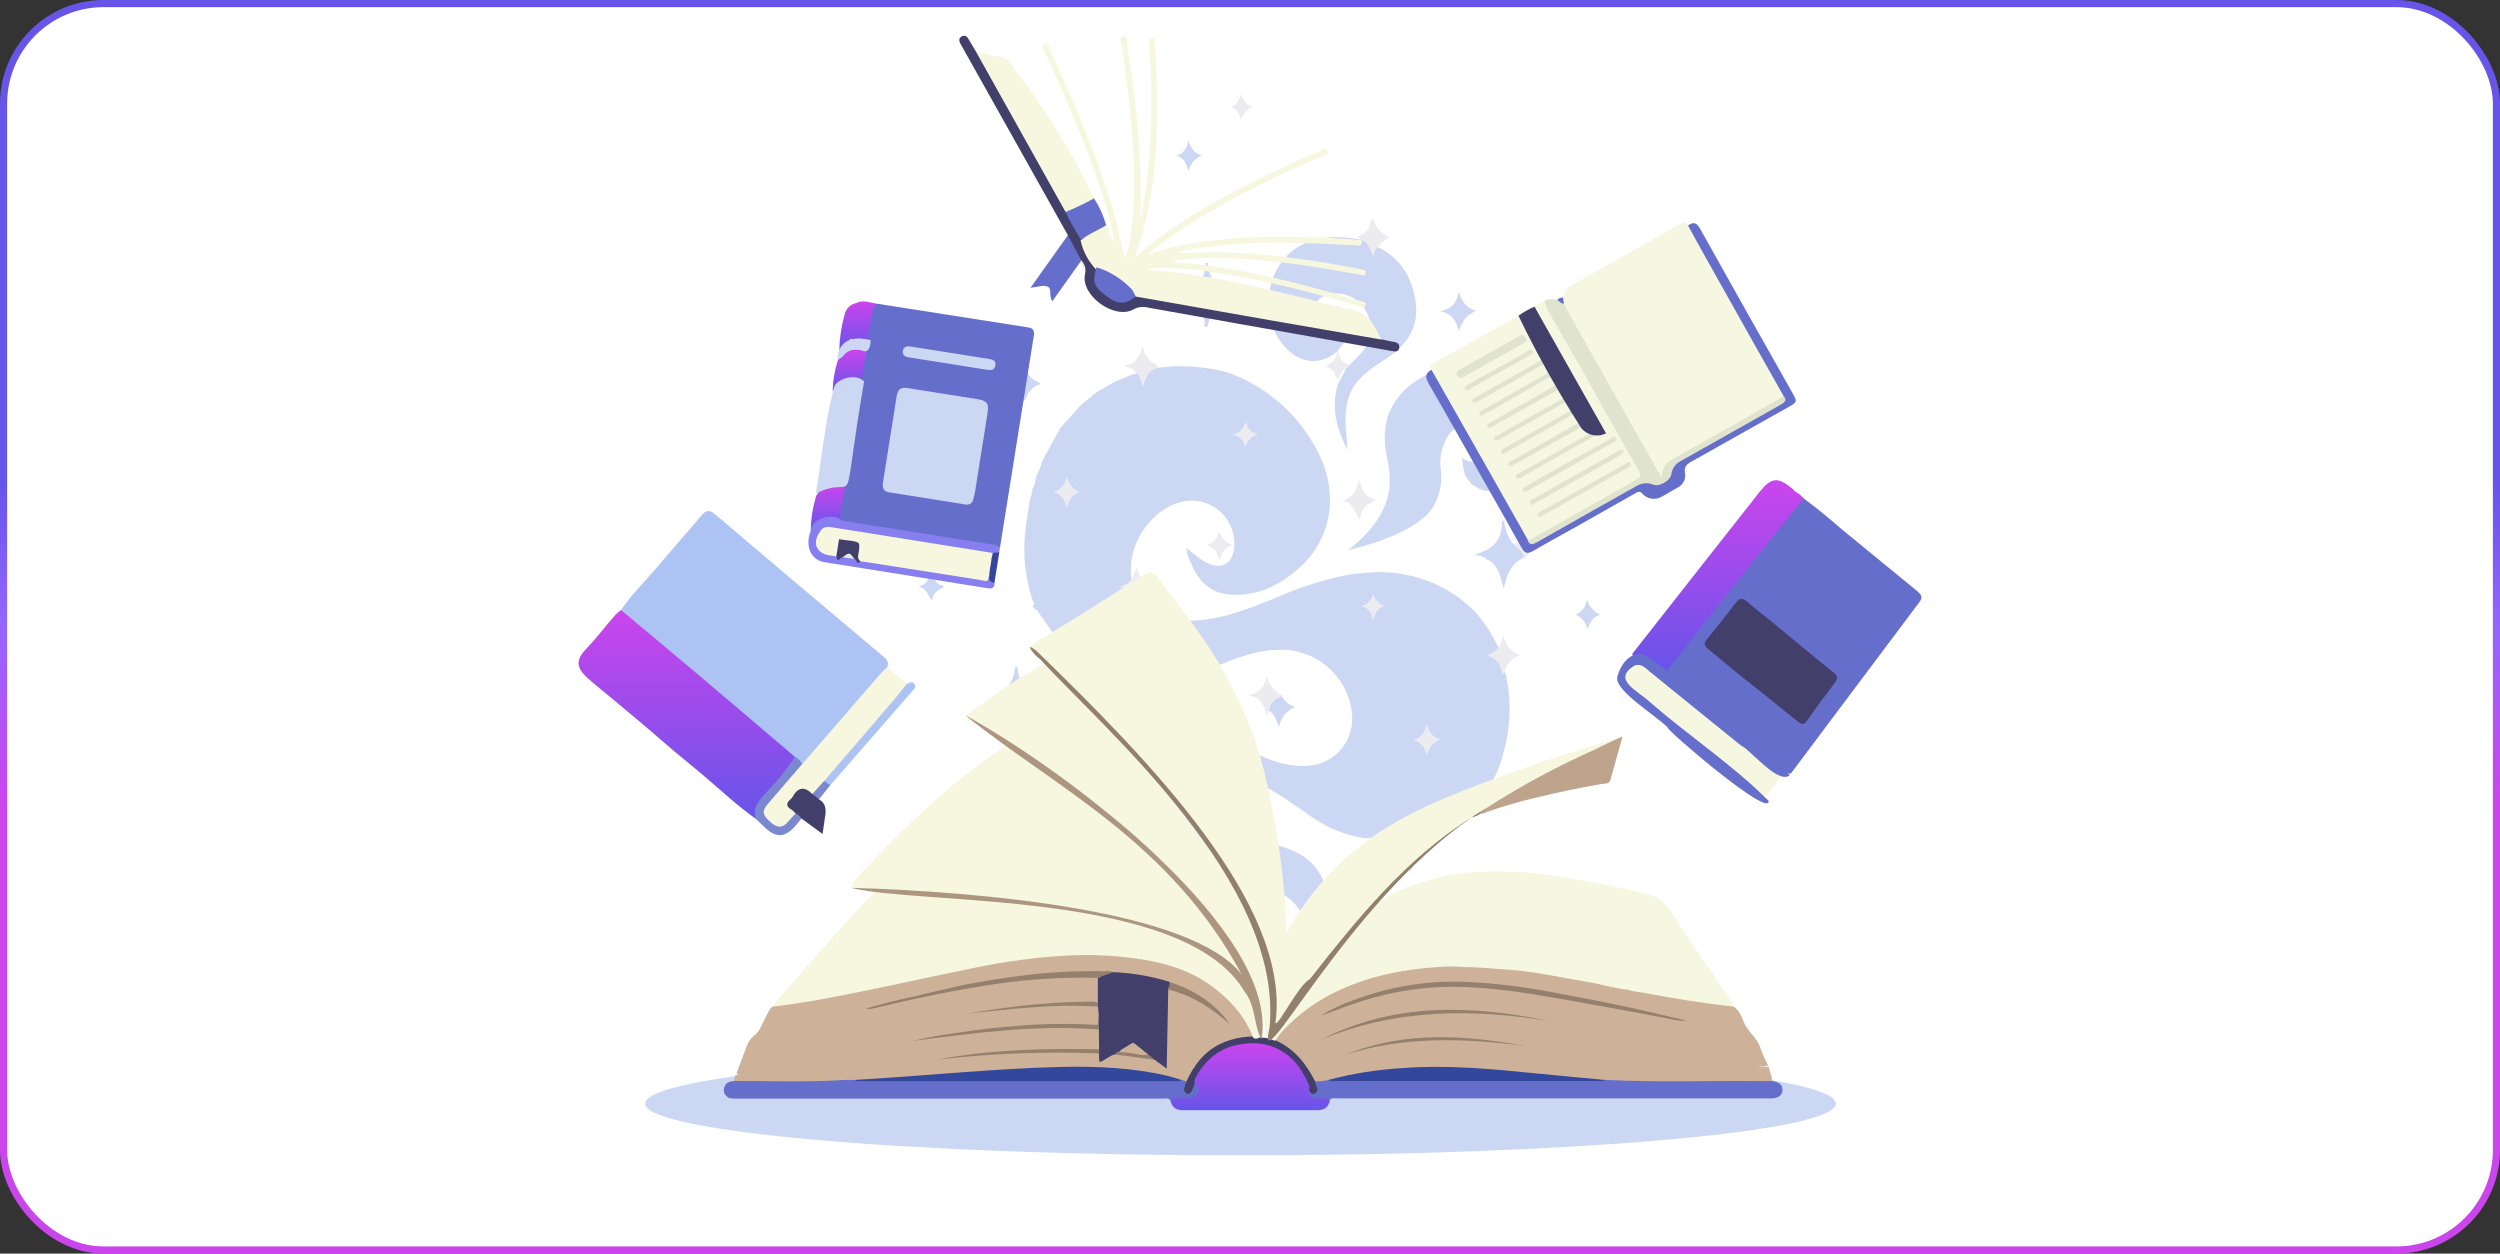 <svg width="700" height="351" viewBox="0 0 700 351" fill="none" xmlns="http://www.w3.org/2000/svg">
<rect x="0" y="0" width="700" height="351" fill="#333333" stroke="none"/>
<rect x="1" y="1" width="698" height="349" rx="28" fill="white" stroke="url(#paint0_linear_45_132)" stroke-width="2"/>
<path d="M514.047 309.001C514.047 317.013 439.408 323.5 347.338 323.5C255.269 323.5 180.663 317.005 180.663 309.001C180.663 300.998 255.302 294.503 347.372 294.503C439.442 294.503 514.047 300.99 514.047 309.001Z" fill="#CCD7F3"/>
<path d="M271.838 123.42C273.213 124.389 273.495 126.444 276.055 126.974C273.487 127.595 273.13 129.584 271.863 130.735C271.813 130.487 271.772 130.247 271.722 130.006L271.44 129.451H271.49C271.365 128.906 271.075 128.413 270.66 128.038C270.245 127.663 269.725 127.424 269.17 127.355L269.021 126.709C269.818 126.605 270.548 126.207 271.068 125.595C271.589 124.983 271.863 124.198 271.838 123.395V123.42Z" fill="#ECECF0"/>
<path d="M350.636 29.983C348.713 30.613 348.1 32.054 347.404 33.603C347.328 32.812 347.032 32.059 346.55 31.426C346.069 30.794 345.421 30.309 344.679 30.024C345.439 29.68 346.093 29.138 346.573 28.454C347.052 27.771 347.339 26.971 347.404 26.139C348.018 28.053 348.863 29.304 350.636 29.983Z" fill="#ECECF0"/>
<path d="M301.49 71.938C301.655 71.581 302.078 71.217 301.448 70.894C302.376 70.214 302.848 69.237 303.18 67.629C303.785 69.494 304.53 70.753 306.427 71.374C304.621 72.12 303.768 73.247 303.296 75.426C302.848 73.711 302.384 72.675 301.49 71.938Z" fill="#ECECF0"/>
<path d="M299.277 217.197C299.75 219.351 301.249 220.511 303.619 221.389C300.611 222.283 299.476 224.462 298.648 227.23C298.549 226.175 298.236 225.152 297.728 224.222C297.198 223.021 296.071 222.648 294.978 222.217C294.768 222.139 294.588 221.999 294.46 221.815C294.333 221.632 294.265 221.413 294.265 221.19C294.265 220.361 294.887 220.991 295.201 220.883C297.513 220.105 298.192 218.133 298.656 215.755L299.286 217.197" fill="#ECECF0"/>
<path d="M324.149 102.948C321.423 103.578 320.611 105.781 319.932 108.159C319.385 106.9 319.41 105.458 318.275 104.555L317.595 103.81C317.432 103.569 317.216 103.369 316.963 103.225C316.71 103.082 316.428 102.998 316.137 102.981L314.911 102.583L314.986 102.467L314.87 102.393L316.129 102.02C316.493 101.978 316.845 101.86 317.16 101.673C317.476 101.486 317.748 101.234 317.96 100.935L318.432 100.297V100.347L318.954 99.435L318.913 99.477C319.113 99.283 319.268 99.048 319.365 98.787C319.463 98.526 319.501 98.246 319.476 97.969L319.899 97.082C320.536 98.217 320.47 99.725 321.779 100.396C321.879 101.879 324.074 101.366 324.14 102.882" fill="#ECECF0"/>
<path d="M385.73 69.179C385.485 69.529 385.258 69.891 385.051 70.264C384.877 70.653 384.794 71.093 384.562 71.822C383.733 70.065 383.526 68.218 381.803 67.414C381.705 67.27 381.568 67.158 381.408 67.09C381.248 67.023 381.071 67.003 380.9 67.033C381.331 66.602 379.102 66.735 380.71 65.989C382.317 65.243 383.51 64.108 383.601 62.178C383.683 62.159 383.76 62.123 383.828 62.073C383.896 62.023 383.952 61.959 383.994 61.886C384.036 61.813 384.063 61.732 384.072 61.648C384.081 61.565 384.073 61.48 384.048 61.399C384.338 61.399 384.695 61.333 384.769 61.706C385.25 64.191 387.089 65.475 389.152 66.536C387.685 66.983 386.666 68.085 385.697 69.162" fill="#ECECF0"/>
<path d="M286.685 192.185C286.508 192.155 286.347 192.062 286.233 191.923C286.119 191.785 286.059 191.61 286.063 191.431C288.814 191.107 289.659 189.011 290.454 186.294C291.283 189.061 292.484 191.049 295.566 191.679C292.741 192.632 291.233 194.165 290.852 196.65C290.305 197.064 290.305 197.064 289.932 196.02C289.833 195.134 289.471 194.299 288.892 193.621C288.313 192.943 287.544 192.454 286.685 192.218" fill="#ECECF0"/>
<path d="M384.024 140.719C381.803 141.415 381.323 143.395 380.577 145.466C379.268 143.378 379.061 140.404 375.656 140.296C378.63 139.41 379.989 137.463 380.461 134.182C381.339 137.173 382.35 139.385 385.233 139.849L384.024 140.677" fill="#ECECF0"/>
<path d="M318.971 167.877L318.142 169.865C317.596 167.23 316.552 165.159 313.461 164.339C314.936 163.718 316.146 163.312 316.775 162.152C317.662 161.323 317.745 160.089 318.225 158.796C318.913 161.381 320.114 163.337 322.89 164.273C321.001 165.101 319.576 166.071 319.004 167.877" fill="#ECECF0"/>
<path d="M345.035 152.558C342.989 153.436 342.052 154.687 341.431 156.924C340.843 154.753 340.114 153.337 337.811 152.641C338.721 152.394 339.542 151.894 340.178 151.199C340.815 150.504 341.241 149.642 341.406 148.714C341.627 149.613 342.078 150.44 342.714 151.114C343.35 151.788 344.149 152.285 345.035 152.558Z" fill="#ECECF0"/>
<path d="M377.876 102.235C377.806 102.425 377.696 102.597 377.553 102.74C377.41 102.884 377.238 102.994 377.048 103.064C375.623 103.636 375.283 105.069 374.562 106.245L373.933 105.334C373.842 103.743 372.582 103.221 371.149 102.476C373.17 101.738 374.272 100.446 374.372 98.441C374.444 98.37 374.506 98.289 374.554 98.201C375.018 100.081 375.747 101.738 377.868 102.211" fill="#ECECF0"/>
<path d="M419.524 181.265C420.527 180.478 420.253 179.086 421.049 178.017C421.596 180.685 422.871 182.599 425.755 183.419C423.451 184.347 421.836 185.656 421.397 188.001C421.057 188.937 420.717 188.929 420.568 187.951C420.121 185.631 418.671 184.264 416.426 183.518C417.635 182.872 418.978 182.557 419.591 181.265" fill="#ECECF0"/>
<path d="M403.344 207.097C401.066 207.926 400.221 209.243 399.517 211.331C398.912 209.318 398.174 207.859 395.913 207.188C398.075 206.434 399.077 205.142 399.45 202.632C400.13 204.96 400.925 206.401 403.344 207.089" fill="#ECECF0"/>
<path d="M302.293 137.803C300.205 138.548 299.327 140.031 298.664 142.169C298.225 139.915 297.33 138.449 295.002 137.803C297.33 137.156 298.275 135.773 298.64 133.552C299.335 135.566 300.205 137.065 302.293 137.803Z" fill="#ECECF0"/>
<path d="M381.306 169.815C382.963 169.028 384.115 168.158 384.405 166.385C384.644 167.135 385.054 167.818 385.601 168.383C386.149 168.948 386.82 169.379 387.561 169.641C386.755 170 386.051 170.555 385.514 171.255C384.977 171.956 384.624 172.779 384.488 173.651C383.916 171.563 383.286 170.213 381.306 169.815Z" fill="#ECECF0"/>
<path d="M332.806 221.596C331.149 221.994 330.437 223.211 329.832 225.44C329.385 223.319 328.755 222.06 326.816 221.496C327.538 221.208 328.184 220.76 328.708 220.186C329.232 219.612 329.619 218.927 329.84 218.182C330.354 219.839 331.655 220.668 332.806 221.579" fill="#ECECF0"/>
<path d="M348.714 118.118C349.393 119.849 350.064 121.05 352.243 121.581C351.396 121.786 350.623 122.223 350.011 122.844C349.399 123.464 348.973 124.244 348.78 125.093C348.084 123.561 347.603 122.136 345.259 121.721C346.119 121.514 346.901 121.064 347.513 120.425C348.126 119.786 348.542 118.986 348.714 118.118Z" fill="#ECECF0"/>
<path d="M351.414 261.247C351.017 259.847 349.277 259.723 348.747 258.439C350.826 258.041 351.563 256.541 351.878 254.479C352.707 256.243 353.32 257.983 355.78 258.621C353.568 259.4 352.707 260.792 352.077 262.672L351.414 261.231" fill="#ECECF0"/>
<path d="M355.225 198.995L354.679 200.453C354.032 197.487 353.022 195.291 349.542 194.653C352.856 193.966 354.082 192.052 354.703 189.409C355.416 191.895 356.766 193.742 359.186 194.637C359.155 194.702 359.116 194.764 359.07 194.819C359.02 194.877 358.954 194.91 358.904 194.96C357.98 195.231 357.148 195.75 356.499 196.462C355.851 197.173 355.41 198.05 355.225 198.995Z" fill="#ECECF0"/>
<path d="M426.566 156.162C426.566 154.149 424.702 153.552 423.708 152.301C425.754 152.028 426.293 150.42 426.856 148.565C427.544 150.304 428.248 151.879 430.477 152.516C428.19 153.229 428.24 155.416 426.84 156.452C426.84 156.452 426.732 156.394 426.691 156.344C426.644 156.287 426.603 156.226 426.566 156.162Z" fill="#ECECF0"/>
<path d="M394.91 244.719C394.512 242.234 393.584 240.858 391.372 240.146C393.584 239.5 394.537 238.124 394.901 235.813C395.548 237.967 396.451 239.425 398.596 240.137C396.442 240.966 395.548 242.408 394.91 244.719Z" fill="#ECECF0"/>
<path d="M286.419 112.302C287.786 111.829 287.389 110.065 288.524 109.427C288.825 108.97 289.216 108.579 289.673 108.279C290.131 107.978 290.644 107.774 291.183 107.679C291.125 106.9 290.305 106.974 289.932 106.544C287.853 105.715 287.447 103.669 286.668 101.407C286.196 104.613 284.92 106.676 281.523 107.414C284.655 108.126 286.022 109.758 286.386 112.293" fill="#CCD7F3"/>
<path d="M260.62 160.503L260.123 161.646C259.717 163.071 258.565 163.734 257.223 164.339C259.609 164.654 259.8 166.874 260.968 168.183C261.2 166.957 261.573 165.822 262.815 165.225L263.238 164.877L264.182 164.488C264.124 164.289 264.058 164.09 263.992 163.883C261.912 163.825 261.68 161.771 260.62 160.503Z" fill="#CCD7F3"/>
<path d="M332.748 47.729C333.527 45.832 334.405 44.332 336.626 43.529C334.248 42.907 333.419 41.408 332.782 39.386C332.26 41.482 331.53 43.032 329.352 43.612C331.514 44.125 332.127 45.782 332.748 47.754" fill="#CCD7F3"/>
<path d="M298.872 75.517C299.369 73.661 300.04 72.468 301.49 71.938C301.656 71.581 302.078 71.217 301.44 70.894C299.725 70.363 299.402 68.731 298.64 67.199C298.234 69.187 297.463 70.728 295.442 71.449C297.447 72.062 297.977 73.727 298.872 75.517Z" fill="#CCD7F3"/>
<path d="M420.535 187.951C420.088 185.631 418.638 184.264 416.393 183.519C417.602 182.872 418.944 182.557 419.557 181.265C417.188 176.576 414.429 172.152 410.303 168.78C403.952 163.534 396.043 160.539 387.81 160.263C387.296 160.263 386.782 160.188 386.277 160.147C382.325 160.387 378.382 160.561 374.496 161.555C370.361 162.526 366.295 163.772 362.325 165.283C354.67 168.349 347.172 171.911 338.946 173.27C331.539 174.463 324.447 174.099 319.004 167.877L318.175 169.865C317.628 167.23 316.585 165.159 313.494 164.339C314.969 163.718 316.179 163.312 316.808 162.152C315.416 152.98 321.705 143.039 330.445 140.611C332.394 140.07 334.447 140.032 336.414 140.5C338.381 140.968 340.198 141.927 341.694 143.287C343.19 144.648 344.317 146.365 344.969 148.279C345.621 150.193 345.778 152.241 345.424 154.231C344.77 157.844 342.11 159.318 338.714 157.935C337.477 157.436 336.323 156.751 335.292 155.905C334.364 155.143 333.403 154.405 332.16 153.42C332.346 154.961 332.807 156.456 333.519 157.835C336.311 164.264 340.437 166.949 347.429 166.501C353.792 166.112 359.086 163.254 363.742 159.045C366.689 156.485 368.998 153.273 370.488 149.665C371.978 146.057 372.607 142.152 372.325 138.258C372.019 132.608 369.84 127.355 366.708 122.567C361.298 114.076 353.206 107.638 343.718 104.274C337.363 102.578 330.739 102.133 324.215 102.965C321.489 103.594 320.677 105.798 319.998 108.176C319.451 106.916 319.476 105.475 318.341 104.572L317.098 104.82L311.862 107.024L310.445 107.853L307.04 109.816H306.974C306.925 109.99 306.813 110.139 306.66 110.234C306.506 110.329 306.323 110.363 306.146 110.33V110.371C305.988 111.067 305.4 111.283 304.861 111.548L302.426 113.685L297.181 119.534L296.817 119.957L291.912 128.913C291.92 128.973 291.913 129.035 291.893 129.092C291.873 129.149 291.84 129.202 291.796 129.244C291.44 130.637 290.909 131.979 290.214 133.238L289.99 134.124C289.895 135.054 289.613 135.956 289.162 136.775C289.104 137.082 289.054 137.38 288.996 137.678L288.665 139.004C288.573 139.31 288.474 139.609 288.383 139.915C287.902 143.229 287.231 146.543 286.974 149.932C286.433 156.094 287.183 162.302 289.178 168.158L289.526 169.07L289.642 169.219L289.518 169.343L289.128 169.608C289.278 170.685 290.785 170.627 290.918 171.696C292.393 173.778 293.865 175.855 295.334 177.926C296.237 178.664 297.165 179.376 298.043 180.138C306.543 187.528 316.27 191.306 327.645 190.13C328.921 189.649 330.379 190.13 331.622 189.368L332.558 189.169L333.444 189.053L337.852 187.611L338.763 187.247C338.884 187.165 339.024 187.116 339.169 187.106C345.515 184.504 351.837 181.853 358.887 181.92C363.851 181.952 368.624 183.84 372.267 187.213C375.909 190.586 378.159 195.199 378.572 200.146C378.727 201.916 378.522 203.698 377.97 205.386C377.418 207.074 376.53 208.633 375.36 209.969C374.19 211.305 372.761 212.39 371.16 213.16C369.56 213.929 367.82 214.367 366.045 214.446C361.182 214.695 356.692 213.369 352.392 211.331C348.39 209.434 344.48 207.379 340.528 205.391L340.056 205.043C339.773 205.032 339.5 204.941 339.267 204.781C339.034 204.621 338.851 204.399 338.738 204.14C337.638 204.152 336.561 203.822 335.656 203.195L334.314 202.756L333.643 202.367L332.533 202.251H332.326L332.127 202.209C331.141 202.292 330.329 201.754 329.443 201.48C328.614 201.43 327.786 201.422 327.015 201.331C320.566 200.583 314.065 202.212 308.731 205.913C304.456 208.721 301.664 212.748 299.269 217.13C299.741 219.284 301.241 220.444 303.61 221.322C300.603 222.217 299.468 224.396 298.64 227.163C298.54 226.109 298.227 225.086 297.72 224.156C296.941 229.524 297.859 235.002 300.346 239.823C303.461 245.895 308.233 249.499 315.259 249.889C319.285 250.104 323.188 249.392 327.09 248.654C331.431 247.826 335.731 246.765 340.197 246.823C345.693 246.039 351.299 246.749 356.427 248.878C365.267 252.631 368.564 261.015 364.637 269.806C363.121 273.194 360.76 276.044 358.912 279.226L359.301 279.607C373.303 272.275 376.062 256.889 369.765 245.067C367.04 239.955 362.218 237.925 357.007 236.492C351.547 234.993 345.839 234.512 340.486 232.532C338.447 231.891 336.565 230.83 334.96 229.417C332.69 227.221 331.315 224.769 332.823 221.538C331.166 221.936 330.454 223.153 329.849 225.382C329.401 223.261 328.772 222.002 326.833 221.438C327.555 221.149 328.202 220.7 328.727 220.127C329.251 219.553 329.641 218.869 329.865 218.124C330.371 219.781 331.671 220.61 332.823 221.521C336.22 217.47 340.553 216.865 345.573 217.553C351.837 218.381 356.866 221.563 361.928 225.009C365.424 227.362 368.713 230.03 372.59 231.853C375.549 233.16 378.653 234.108 381.836 234.678C389.689 234.878 397.489 233.351 404.686 230.204C412.54 226.807 417.834 221.09 420.369 212.888C422.905 204.686 423.518 196.402 421.413 188.034C421.074 188.97 420.734 188.962 420.585 187.984M348.713 118.118C349.393 119.849 350.064 121.05 352.243 121.581C351.396 121.786 350.623 122.223 350.011 122.844C349.399 123.465 348.973 124.244 348.78 125.093C348.084 123.561 347.595 122.144 345.259 121.73C346.118 121.518 346.9 121.066 347.512 120.427C348.124 119.787 348.541 118.986 348.713 118.118ZM298.664 142.144C298.225 139.89 297.331 138.424 295.002 137.778C297.331 137.131 298.275 135.748 298.64 133.528C299.335 135.541 300.205 137.04 302.293 137.778C300.205 138.523 299.327 140.006 298.664 142.144ZM384.488 173.626C383.916 171.539 383.286 170.18 381.306 169.79C382.963 169.003 384.115 168.133 384.405 166.361C384.644 167.11 385.054 167.794 385.601 168.358C386.149 168.923 386.82 169.354 387.561 169.616C386.755 169.975 386.051 170.53 385.514 171.23C384.977 171.931 384.624 172.755 384.488 173.626ZM399.516 211.314C398.912 209.309 398.174 207.851 395.912 207.172C398.075 206.418 399.077 205.126 399.45 202.615C400.129 204.943 400.925 206.385 403.344 207.072C401.066 207.901 400.221 209.218 399.516 211.298" fill="#CCD7F3"/>
<path d="M338.738 204.164V204.173H338.747L338.738 204.164Z" fill="#CCD7F3"/>
<path d="M377.387 126.03C377.385 126.008 377.385 125.985 377.387 125.963V126.055V126.03Z" fill="#CCD7F3"/>
<path d="M358.067 94.879C361.24 99.949 367.537 103.942 374.347 98.466C374.419 98.395 374.481 98.314 374.529 98.226C376.377 96.038 377.843 93.669 377.843 90.686C377.901 86.942 375.871 85.21 372.201 85.981C370.768 86.279 369.376 86.809 367.76 87.256C367.808 86.3 368.124 85.376 368.674 84.592C369.224 83.808 369.984 83.195 370.867 82.824C374.844 81.059 380.262 82.998 382.342 86.842C384.877 91.507 384.405 95.293 380.801 99.212C379.848 100.239 378.845 101.233 377.868 102.236C377.794 102.43 377.677 102.605 377.527 102.748C377.376 102.892 377.196 103 376.998 103.064L374.703 107.405L374.314 108.897V109.004L374.206 109.087C372.872 115.143 374.546 120.686 377.313 125.939C377.197 124.505 377.081 123.064 376.957 121.622C376.501 116.071 376.534 110.628 380.635 106.187C382.855 103.777 385.647 102.045 388.348 100.28C394.007 96.511 397.395 91.507 396.368 84.456C395.382 77.646 392.184 72.211 385.689 69.154C385.444 69.504 385.217 69.866 385.009 70.239C384.835 70.629 384.753 71.068 384.521 71.797C383.692 70.04 383.485 68.193 381.762 67.381L380.859 67.008C377.868 66.635 374.877 66.18 371.853 66.503C367.901 66.917 364.248 68.102 361.24 70.786C356.534 74.978 355.068 80.455 355.167 86.527C355.772 89.41 356.377 92.327 357.984 94.812" fill="#CCD7F3"/>
<path d="M289.932 195.987C288.465 195.106 287.325 193.771 286.684 192.185C286.507 192.155 286.347 192.062 286.233 191.924C286.119 191.785 286.059 191.61 286.063 191.431C285.477 190.136 285.107 188.753 284.969 187.338C284.837 187.081 284.746 186.659 284.547 186.601C284.091 186.46 284.265 186.94 284.224 187.139C283.967 188.589 283.793 190.064 282.807 191.281C282.701 191.922 282.491 192.54 282.186 193.112C281.424 194.123 281.067 195.722 279.261 195.457L279.087 196.17C277.869 197.412 276.005 197.321 274.381 198.299C280.181 199.127 283.727 203.353 284.323 209.815C285.872 204.231 288.308 199.426 294.886 198.158L290.835 196.634C290.288 197.048 290.288 197.048 289.916 196.004" fill="#CCD7F3"/>
<path d="M330.188 82.824C334.53 84.05 336.816 86.594 337.388 90.562L337.04 91.15C337.935 91.979 338.134 91.581 338.333 90.562C338.561 89.289 339.045 88.076 339.758 86.996C340.47 85.916 341.394 84.993 342.475 84.282C343.378 83.669 344.695 83.793 345.383 82.625C341.033 81.507 338.946 78.483 338.192 74.274C338.15 74.058 338.424 73.255 337.603 73.669L337.479 74.556C337.115 78.831 334.878 81.589 330.213 82.841" fill="#CCD7F3"/>
<path d="M430.129 119.841C430.071 119.559 430.005 119.278 429.938 119.012C429.806 118.573 429.665 118.134 429.532 117.695C429.251 116.809 428.977 115.922 428.704 115.027C428.588 114.721 428.464 114.406 428.339 114.099C428.215 113.793 428.049 113.511 427.909 113.221L425.224 108.946C423.512 107.106 421.529 105.538 419.342 104.298C410.941 100.09 398.439 103.014 392.076 110.545C387.975 115.408 386.998 120.86 388.191 126.924C388.961 130.852 389.632 134.861 388.647 138.797C386.99 145.342 382.615 149.965 377.462 154.066C385.349 152.011 393.137 149.733 399.508 144.215L400.27 143.295C400.61 142.873 400.95 142.467 401.281 142.011C402.506 139.828 403.273 137.418 403.534 134.928V134.033C403.534 133.445 403.534 132.856 403.534 132.268C403.066 129.897 403.224 127.444 403.99 125.152L404.736 123.37C405.457 121.664 406.5 120.272 408.398 119.758C408.544 119.545 408.751 119.382 408.993 119.29C409.234 119.198 409.497 119.182 409.748 119.244V119.311L410.245 118.988C410.975 118.786 411.743 118.766 412.482 118.93C412.714 118.888 412.952 118.897 413.179 118.957C413.407 119.017 413.619 119.127 413.799 119.278C414.106 119.443 414.421 119.601 414.736 119.758C417.064 121.415 417.461 123.321 416.036 126.038C416.013 126.317 415.92 126.586 415.765 126.819C415.61 127.052 415.398 127.243 415.15 127.372C413.576 129.857 411.571 129.6 409.392 128.275V129.103C409.634 129.51 409.705 129.995 409.591 130.454L410.212 133.064L411.869 135.334C411.92 135.348 411.966 135.376 412.002 135.416C412.037 135.456 412.06 135.505 412.068 135.557L414.305 136.941C416.113 137.526 418.005 137.806 419.905 137.769L420.875 137.612L424.379 136.485L424.868 136.187C426.239 135.186 427.461 133.995 428.497 132.649L429.077 131.639C430.316 128.578 430.811 125.267 430.518 121.978C430.232 121.275 430.11 120.516 430.162 119.758" fill="#CCD7F3"/>
<path d="M408.406 92.708C409.939 89.054 410.345 88.565 413.327 87C410.511 86.27 409.185 84.266 408.423 81.697C408.025 84.58 406.592 86.436 403.286 87.149C406.6 87.803 407.81 89.883 408.406 92.708Z" fill="#CCD7F3"/>
<path d="M377.387 126.03L377.611 126.336L377.412 126.005" fill="#CCD7F3"/>
<path d="M348.746 258.464L347.33 255.498C347.23 256.812 346.717 258.062 345.864 259.068C345.012 260.073 343.863 260.784 342.583 261.098C345.896 261.927 346.891 264.014 347.446 267.188C347.993 264.188 349.219 262.357 351.414 261.272C351.017 259.872 349.277 259.748 348.746 258.464Z" fill="#CCD7F3"/>
<path d="M362.674 197.984C361.076 197.478 359.729 196.386 358.904 194.927C357.98 195.196 357.149 195.716 356.501 196.428C355.854 197.139 355.415 198.016 355.234 198.961C357.048 199.79 357.247 201.696 358.125 203.502C358.356 202.273 358.894 201.122 359.69 200.158C360.485 199.193 361.511 198.445 362.674 197.984Z" fill="#CCD7F3"/>
<path d="M423.741 152.301C422.213 150.455 421.321 148.166 421.198 145.773L421.239 145.706L420.552 145.897C420.601 149.211 419.624 152.061 416.55 153.834L414.744 154.662L413.087 155.3C414.379 155.748 415.456 155.764 416.227 156.551C419.591 158.101 420.104 161.406 421.032 164.836C421.861 160.942 423.112 157.811 426.591 156.145C426.591 154.132 424.727 153.536 423.733 152.285" fill="#CCD7F3"/>
<path d="M444.255 167.993C444.006 170.263 442.846 171.232 441.131 172.135C443.161 172.781 443.783 174.314 444.553 176.029C445.257 174.223 445.912 172.715 448.099 172.152C446.094 171.249 445.224 169.898 444.255 167.951" fill="#CCD7F3"/>
<path d="M436.516 115.458C436.972 118.151 438.082 120.371 440.883 121.365C440.791 122.194 439.847 122.02 439.474 122.525C439.021 122.73 438.616 123.026 438.284 123.395C437.951 123.765 437.699 124.199 437.544 124.671C436.931 125.359 436.931 126.328 436.525 127.314C435.754 124.696 435.033 122.185 431.852 121.92C431.852 121.746 431.852 121.564 431.811 121.39C432.349 121.291 432.946 121.39 433.285 120.777L433.733 120.363C433.918 120.377 434.104 120.352 434.278 120.288C434.453 120.225 434.611 120.124 434.743 119.994C434.875 119.863 434.978 119.706 435.044 119.532C435.109 119.359 435.137 119.173 435.125 118.987C435.489 118.664 435.765 118.253 435.929 117.794C436.093 117.335 436.138 116.842 436.061 116.361C436.483 116.195 436.458 115.806 436.516 115.458Z" fill="#ECECF0"/>
<path d="M173.894 170.818C176.694 166.592 180.356 163.088 183.621 159.219C187.829 154.248 192.146 149.393 196.33 144.422C197.539 142.972 198.508 142.55 200.107 143.908C215.882 157.313 231.681 170.669 247.505 183.974C248.441 184.803 248.93 185.565 248.458 186.766C247.323 189.956 244.672 192.035 242.576 194.471C237.381 200.503 232.236 206.575 226.934 212.507C226.279 213.236 225.733 214.164 224.614 214.239C223.512 213.957 222.957 212.922 222.071 212.383C207.348 200.105 192.808 187.603 178.086 175.325C176.52 174.016 174.706 172.839 173.894 170.818Z" fill="#ADC3F4"/>
<path d="M173.894 170.818C180.522 176.36 187.15 181.886 193.778 187.462C203.394 195.581 213.001 203.742 222.601 211.944C223.222 212.946 222.601 213.7 222.029 214.371C220.583 216.338 219.034 218.226 217.39 220.03C214.689 222.656 212.419 225.49 211.648 229.292C206.528 225.655 201.93 221.38 197.166 217.296C193.488 214.131 189.635 211.165 185.982 207.951C181.118 203.676 176.098 199.566 171.143 195.399C169.006 193.601 166.802 191.886 164.723 190.039C161.293 186.998 161.077 184.861 164.226 181.58C167.15 178.539 169.644 175.151 172.444 172.019C172.897 171.584 173.382 171.182 173.894 170.818Z" fill="url(#paint1_linear_45_132)"/>
<path d="M224.606 213.949C231.98 205.443 239.353 196.94 246.727 188.44C247.249 187.835 247.878 187.321 248.458 186.783L253.943 191.497C254.556 192.922 253.396 193.667 252.684 194.479C245.575 202.681 238.467 210.878 231.358 219.069C230.074 220.154 229.279 221.753 227.746 222.582C227.533 222.662 227.305 222.696 227.077 222.68C226.85 222.664 226.629 222.6 226.429 222.491C225.037 221.612 224.018 221.869 222.957 223.178C221.897 224.487 221.3 225.523 222.7 226.898C222.879 227.109 222.995 227.367 223.035 227.641C223.074 227.915 223.036 228.194 222.924 228.447C222.523 229.256 221.959 229.972 221.267 230.552C219.13 232.532 217.183 232.557 215.07 230.635C212.957 228.713 212.659 226.674 214.424 224.471C217.067 221.157 219.958 218.075 222.758 214.902C222.971 214.609 223.25 214.371 223.573 214.209C223.896 214.046 224.253 213.962 224.614 213.965" fill="#F7F7E0"/>
<path d="M230.794 218.646C237.207 211.196 243.619 203.739 250.032 196.277C251.374 194.703 252.642 193.071 253.942 191.464C254.671 191.182 255.517 190.577 256.08 191.555C256.643 192.532 255.84 193.054 255.309 193.659C247.687 202.397 240.068 211.14 232.451 219.889C231.341 220.196 230.902 219.632 230.794 218.63" fill="#ADC3F4"/>
<path d="M224.606 213.949C221.433 217.627 218.243 221.306 215.078 225.001C213.256 227.13 213.421 228.1 215.716 230.171C217.522 231.828 219.129 232.01 220.753 229.972C221.366 229.201 222.087 228.514 222.758 227.785C223.819 227.636 224.531 227.917 224.415 229.177C223.67 230.071 222.974 231.024 222.153 231.853C219.602 234.437 217.323 234.495 214.589 232.085C213.579 231.19 212.618 230.229 211.64 229.293C210.571 225.979 212.783 223.824 214.697 221.753C217.62 218.729 220.263 215.446 222.593 211.944C223.483 212.346 224.196 213.059 224.598 213.949" fill="#7B88D0"/>
<path d="M224.424 229.176C224.05 228.534 223.464 228.042 222.767 227.785C222.424 227.363 222.029 226.987 221.59 226.666C220.057 225.788 220.082 224.868 221.358 223.791C221.567 223.617 221.746 223.41 221.888 223.178C223.355 220.453 225.202 220.071 227.439 222.308C228.367 222.433 229.212 222.656 229.303 223.816C231.789 225.274 231.201 227.528 230.869 229.723C230.695 230.867 230.538 232.018 230.322 233.509L224.399 229.176" fill="#423F6B"/>
<path d="M229.328 223.816L227.464 222.308L230.778 218.646L232.435 219.898C231.391 221.207 230.355 222.516 229.311 223.816" fill="#7B88D0"/>
<path d="M239.767 84.854C238.972 85.007 238.238 85.39 237.658 85.955C237.078 86.521 236.676 87.244 236.503 88.035C235.589 91.273 235.085 94.613 235.003 97.977C236.321 97.213 237.426 96.13 238.218 94.829C239.057 95.308 239.993 95.593 240.956 95.662C241.92 95.73 242.887 95.582 243.785 95.226L245.575 85.036C243.645 84.796 241.739 83.826 239.776 84.846" fill="url(#paint2_linear_45_132)"/>
<path d="M231.623 136.054C230.123 136.378 229.353 137.537 228.591 138.697C227.603 141.89 227.068 145.206 227 148.548C227.713 146.949 229.096 146.129 230.604 145.449C232.369 145.043 234.067 145.673 235.799 145.814C236.296 142.588 236.795 139.363 237.298 136.137C235.409 135.756 233.528 135.184 231.623 136.054Z" fill="url(#paint3_linear_45_132)"/>
<path d="M237.721 98.192C237.038 98.422 236.407 98.785 235.865 99.26C235.324 99.735 234.881 100.313 234.564 100.96C233.674 103.768 233.192 106.689 233.131 109.634C233.516 108.816 234.079 108.094 234.778 107.52C235.478 106.947 236.296 106.537 237.174 106.32C238.778 106.233 240.385 106.398 241.938 106.809C242.385 103.975 242.841 101.15 243.288 98.317C241.432 98.018 239.593 97.488 237.721 98.184" fill="url(#paint4_linear_45_132)"/>
<path d="M245.616 85.044C259.711 87.254 273.796 89.463 287.869 91.672C289.302 91.896 289.7 92.6 289.476 93.984C286.306 113.735 283.149 133.492 280.006 153.254C279.29 153.444 278.536 153.444 277.819 153.254C264.74 151.166 251.658 149.086 238.574 147.015C237.546 146.858 236.478 146.792 235.674 145.98C235.312 145.396 235.193 144.694 235.343 144.024C235.757 141.29 236.047 138.532 236.726 135.839C237.339 130.263 238.383 124.754 239.212 119.219C239.874 115.027 240.372 110.802 241.316 106.651C241.576 103.822 242.024 101.012 242.658 98.242C242.691 97.19 242.858 96.145 243.155 95.135C243.346 92.393 243.909 89.709 244.357 87.016C244.394 86.619 244.521 86.235 244.728 85.894C244.934 85.552 245.215 85.262 245.55 85.044" fill="#656FCB"/>
<path d="M241.937 106.85C234.97 147.512 240.985 131.978 228.417 138.192C230.181 128.035 230.902 118.308 233.653 108.051C235.185 105.607 240.073 104.63 241.937 106.85Z" fill="#CCD7F3"/>
<path d="M235.798 145.789L277.587 152.417C278.457 152.423 279.301 152.714 279.99 153.246C279.932 153.709 279.866 154.165 279.799 154.621C279.553 154.957 279.202 155.201 278.801 155.315C278.401 155.429 277.973 155.407 277.587 155.25C262.901 152.958 248.239 150.633 233.603 148.275C232.426 148.084 231.275 147.852 230.339 148.871C229.963 149.357 229.641 149.882 229.377 150.437C229.186 150.882 229.101 151.365 229.129 151.848C229.156 152.331 229.296 152.802 229.538 153.221C229.779 153.641 230.115 153.999 230.518 154.266C230.922 154.534 231.382 154.703 231.863 154.762C232.6 154.804 233.324 154.978 234 155.275C234.738 156.104 235.657 155.59 236.486 155.54C237.421 155.6 238.348 155.753 239.253 155.996C240.032 156.154 240.413 157.521 241.507 156.733C251.639 158.183 261.713 159.923 271.813 161.464C272.774 161.464 273.693 161.754 274.646 161.82C275.276 161.87 275.972 162.119 276.477 161.472C276.616 161.358 276.781 161.278 276.958 161.24C277.836 161.63 278.018 162.549 278.474 163.254C278.474 164.505 277.91 164.911 276.601 164.712C261.365 162.226 246.113 159.882 230.877 157.421C226.967 156.791 225.301 152.765 227.049 148.523C227.232 146.154 229.137 145.565 230.894 144.82C232.658 144.58 234.39 144.472 235.865 145.789" fill="#877EF0"/>
<path d="M235.003 97.985C236.354 94.771 239.883 94.207 243.785 95.235C243.727 97.256 243.205 97.985 242.683 98.242C241.764 98.698 240.827 97.687 239.32 97.778C238.64 97.873 237.987 98.107 237.403 98.467C236.818 98.826 236.314 99.302 235.923 99.866C235.442 100.289 234.862 100.694 234.581 100.554C234.299 100.413 234.581 98.98 235.003 97.985Z" fill="#CCD7F3"/>
<path d="M277.986 154.828L279.8 154.646C279.347 157.518 278.889 160.395 278.425 163.278C277.513 162.997 276.718 162.616 276.975 161.423C276.798 161.314 276.657 161.155 276.57 160.966C276.483 160.778 276.454 160.567 276.486 160.362C276.491 159.961 276.539 159.561 276.627 159.169C276.669 158.779 276.733 158.392 276.817 158.009C276.854 157.625 276.915 157.243 277 156.866C277.024 156.572 277.074 156.281 277.149 155.996C277.168 155.745 277.255 155.503 277.401 155.297C277.547 155.091 277.746 154.929 277.977 154.828" fill="#33479D"/>
<path d="M249.146 123.006C249.775 119.045 250.388 115.077 251.035 111.117C251.399 108.921 252.153 108.358 254.349 108.698C260.811 109.703 267.273 110.727 273.735 111.771C276.411 112.21 276.933 112.964 276.502 115.707C275.365 123.025 274.205 130.341 273.023 137.653C272.907 138.382 272.675 139.095 272.501 139.807C272.465 140.055 272.378 140.291 272.243 140.502C272.108 140.712 271.93 140.891 271.721 141.027C271.511 141.163 271.275 141.252 271.028 141.289C270.781 141.326 270.529 141.309 270.289 141.241C263.153 140.136 256.019 139.004 248.889 137.844C247.232 137.579 247.041 136.452 247.232 135.077C247.878 131.05 248.508 127.032 249.146 123.006Z" fill="#CCD7F3"/>
<path d="M265.64 101.829C261.978 101.25 258.317 100.653 254.655 100.09C253.578 99.924 252.6 99.551 252.791 98.292C252.981 97.032 253.926 96.859 255.061 97.041C262.373 98.217 269.694 99.377 277.024 100.52C278.134 100.694 278.954 101.076 278.681 102.401C278.407 103.727 277.438 103.71 276.402 103.544L265.632 101.829" fill="#CCD7F3"/>
<path d="M235.061 150.619C237.116 150.13 239.046 150.967 241.026 151.232C241.855 151.34 241.573 152.061 241.507 152.591C241.325 154.115 241.109 155.632 240.902 157.148C239.809 158.49 239.933 156.477 239.295 156.568C238.284 155.739 237.215 155.3 235.981 156.021C235.409 155.764 234.531 158.018 234.191 155.814C233.96 155.481 233.841 155.084 233.852 154.679C233.856 154.282 233.906 153.887 234.001 153.502C234.033 153.115 234.094 152.73 234.183 152.351C234.221 151.959 234.313 151.574 234.456 151.207C234.512 151.069 234.597 150.945 234.705 150.843C234.814 150.741 234.944 150.665 235.086 150.619" fill="#423F6B"/>
<path d="M235.956 156.021C237.837 154.588 237.837 154.588 239.27 156.559L235.956 156.021Z" fill="#E4EAE6"/>
<path d="M277.985 154.828L232.675 147.603C231.366 147.396 230.19 147.653 229.544 148.962C227.373 152.003 228.541 154.886 232.187 155.482L234.167 155.805L234.341 154.629C234.407 154.264 234.465 153.9 234.531 153.535L234.689 152.434C234.755 152.061 234.813 151.696 234.871 151.332L234.97 150.967C236.089 151.191 237.232 151.241 238.359 151.431C240.77 151.854 240.753 151.87 240.505 154.256C240.397 155.226 239.842 156.319 240.902 157.148C241.64 157.255 242.369 157.355 243.098 157.471L272.178 162.027C273.271 162.218 274.373 162.367 275.45 162.607C276.527 162.848 276.834 162.417 276.817 161.472L276.975 161.423L277.049 160.288C277.099 159.907 277.157 159.534 277.207 159.153C277.256 158.771 277.331 158.44 277.397 158.084C277.463 157.728 277.505 157.33 277.563 156.957C277.563 156.717 277.621 156.468 277.654 156.228C277.762 155.764 277.878 155.292 277.985 154.828Z" fill="#F7F7E0"/>
<path d="M495.82 300.841C495.596 300.079 495.381 299.316 495.157 298.554C494.138 299.01 493.103 298.745 492.075 298.629H493.136C493.465 298.698 493.806 298.697 494.135 298.627C494.465 298.557 494.776 298.419 495.049 298.223C494.216 296.649 493.489 295.021 492.871 293.351C492.042 290.534 489.383 288.944 488.314 286.268C487.668 284.611 486.947 282.954 485.456 281.827C484.816 281.339 484.046 281.051 483.244 280.998C474.006 279.988 464.884 278.223 455.738 276.607C450.692 275.779 445.696 274.611 440.676 273.642C430.552 271.686 420.378 270.245 410.022 270.22C407.594 270.261 405.167 270.22 402.739 270.22C400.087 270.284 397.444 270.561 394.835 271.048C383.096 272.705 372.185 276.425 363.005 284.221C360.693 286.193 358.175 288.074 356.907 291.023C356.907 291.694 357.413 291.993 357.91 292.233C361.994 294.254 364.794 297.519 366.924 301.446C367.305 302.15 367.653 302.895 368.581 303.103C369.837 303.264 371.114 303.157 372.325 302.788C381.994 300.302 391.878 299.474 401.811 299.217C408.838 299.19 415.859 299.585 422.838 300.402C431.786 301.291 440.737 302.119 449.69 302.887C451.231 302.887 452.747 303.268 454.296 303.268C467.453 303.268 480.609 303.268 493.765 303.268C494.594 303.268 495.513 303.359 496.251 302.663L495.878 300.816" fill="#CDB299"/>
<path d="M333.378 272.018C325.69 268.356 317.372 267.477 309.045 266.997C301.329 266.679 293.6 267.101 285.964 268.256C272.352 270.062 259.038 273.376 245.616 276.177C236.967 277.966 228.268 279.491 219.552 280.932C218.392 281.004 217.261 281.326 216.238 281.877C215.236 282.705 214.929 283.931 214.316 284.983C213.347 286.64 212.767 288.77 211.358 289.797C209.784 290.957 209.279 292.34 208.707 293.939C207.879 296.135 207.05 298.314 206.222 300.493C206.727 300.982 207.373 300.832 207.978 300.849H208.715H207.398C206.845 300.762 206.28 300.896 205.824 301.222L205.451 302.68C206.28 303.508 207.415 303.293 208.434 303.285C218.649 303.194 228.873 303.608 239.088 302.912C244.73 302.456 250.38 302.175 256.03 301.827C261.996 301.462 267.952 300.998 273.917 300.542C282.153 299.946 290.396 299.465 298.648 299.2C303.768 299.035 308.863 299.557 313.975 299.905C319.522 300.187 325.014 301.144 330.329 302.755C330.94 302.943 331.585 302.997 332.218 302.912C333.047 302.539 333.287 301.744 333.652 301.04C336.75 295.066 341.613 291.603 348.349 290.891C349.293 290.791 350.354 290.891 350.967 289.855C350.902 288.989 350.616 288.153 350.138 287.428C346.331 280.634 340.453 275.235 333.362 272.018" fill="#CDB299"/>
<path d="M416.103 225.929C421.528 222.194 427.212 218.85 433.111 215.921C438.149 213.344 443.285 210.95 448.372 208.464L454.304 206.227C453.128 210.453 452.018 214.396 450.932 218.34C450.559 219.682 449.275 219.367 448.447 219.516C442.565 220.544 436.718 221.748 430.908 223.129C425.93 224.282 421.018 225.704 416.194 227.387C415.728 227.686 415.181 227.834 414.628 227.81C414.462 226.658 415.854 226.766 416.119 225.97" fill="#BEA38D"/>
<path d="M416.103 225.929C416.202 227.022 414.719 226.84 414.612 227.768C413.831 228.315 412.949 228.704 412.019 228.911C413.087 227.511 414.695 226.848 416.103 225.929Z" fill="#92806D"/>
<path d="M368.232 302.796C369.501 302.811 370.767 302.672 372.002 302.382C393.692 301.719 415.39 302.258 437.088 302.1C440.352 302.1 443.614 302.23 446.872 302.49C447.723 302.61 448.588 302.571 449.424 302.374C463.956 303.086 478.504 302.556 493.044 302.713C494.088 302.713 495.132 302.713 496.184 302.672C498.206 302.953 499.2 303.857 499.084 305.315C498.968 306.773 497.891 307.543 495.836 307.552H374.686C373.907 307.552 373.029 307.278 372.375 307.9C370.975 308.139 369.544 308.125 368.149 307.858C367.023 307.643 365.979 307.212 366.095 305.737C366.211 305.348 366.401 305.058 366.857 305.29C368.357 306.06 368.415 305.29 368.141 304.122C368.025 303.658 367.826 303.194 368.241 302.771" fill="#656FCB"/>
<path d="M205.451 302.68C215.666 302.63 225.89 303.078 236.105 302.398C237.149 302.332 238.201 302.398 239.245 302.398C242.137 302.788 245.045 302.34 247.911 302.282C250.554 302.233 253.214 302.133 255.856 302.133C279.253 302.133 302.658 302.133 326.054 302.083C327.653 302.083 329.211 302.556 330.81 302.373L332.21 302.779C332.533 303.161 332.343 303.608 332.276 303.981C332.21 304.354 331.879 305.157 332.517 305.422C333.154 305.687 333.345 304.958 333.627 304.528C333.908 304.097 334.066 303.202 335.002 303.426C335.432 303.678 335.756 304.076 335.916 304.548C336.075 305.019 336.06 305.533 335.872 305.994C335.698 306.557 335.355 307.052 334.89 307.412C334.424 307.773 333.859 307.98 333.27 308.007C331.448 308.181 329.592 307.899 327.794 308.372C327.363 307.253 326.394 307.601 325.59 307.601H206.006C205.02 307.601 204.018 307.668 203.281 306.773C202.984 306.454 202.783 306.057 202.702 305.629C202.622 305.201 202.664 304.759 202.825 304.354C203.264 303.119 204.275 302.771 205.451 302.697" fill="#656FCB"/>
<path d="M356.385 291.147L357.139 291.288C362.4 293.616 365.714 297.825 368.241 302.796C368.318 303.207 368.426 303.611 368.564 304.006C368.887 304.784 369.069 305.588 368.257 306.118C367.271 306.764 366.907 305.803 366.426 305.232C364.479 299.432 361.108 294.751 354.993 293.144C346.493 290.915 337.976 294.702 334.571 303.426C334.314 304.039 334.066 304.66 333.792 305.265C333.519 305.87 333.113 306.524 332.293 306.176C331.988 306.042 331.748 305.792 331.625 305.482C331.503 305.172 331.507 304.826 331.638 304.519C331.812 303.931 332.011 303.359 332.202 302.788C334.289 298.248 337.172 294.453 341.82 292.208C344.634 290.951 347.671 290.269 350.751 290.203C351.207 290.684 351.762 290.443 352.292 290.435L354.579 290.617L356.385 291.181" fill="#423F6B"/>
<path d="M402.383 270.783C404.947 270.212 407.606 270.212 410.171 270.783H402.383Z" fill="#CAC8B4"/>
<path d="M307.753 293.815L307.679 288.273C307.331 286.433 307.861 284.561 307.513 282.713C307.513 282.44 307.472 282.158 307.447 281.885C307.298 281.738 307.21 281.54 307.201 281.331C307.191 281.122 307.261 280.918 307.397 280.758C307.397 278.455 307.397 276.152 307.397 273.849C307.465 273.772 307.549 273.711 307.644 273.672C307.739 273.634 307.842 273.617 307.944 273.625C313.673 273.572 319.383 274.291 324.92 275.762C325.65 275.877 326.347 276.146 326.966 276.549C327.045 276.617 327.102 276.707 327.127 276.808C327.152 276.91 327.145 277.016 327.107 277.113C326.966 284.354 326.825 291.587 326.676 299.225C325.334 298.248 324.323 297.502 323.304 296.74C322.517 296.489 321.783 296.092 321.142 295.572C320.943 295.439 320.752 295.282 320.562 295.133C316.419 291.901 317.977 292.067 313.528 294.702C313.092 294.954 312.619 295.138 312.128 295.248C310.62 295.596 309.534 296.756 307.985 297.411C307.521 296.582 307.886 295.754 307.67 294.925C307.541 294.763 307.471 294.561 307.471 294.354C307.471 294.146 307.541 293.945 307.67 293.782" fill="#423F6B"/>
<path d="M368.987 307.518C367.62 307.32 366.129 307.278 366.427 305.224C366.579 304.989 366.661 304.716 366.661 304.436C366.661 304.157 366.579 303.884 366.427 303.649C365.085 300.659 363.469 297.85 360.884 295.704C357.723 293.084 353.659 291.811 349.567 292.158C343.022 292.506 338.3 295.613 335.06 301.172C334.679 301.835 334.232 302.564 334.596 303.426C335.425 304.089 335.955 304.909 335.425 305.953C335.22 306.467 334.852 306.9 334.378 307.186C333.904 307.472 333.349 307.594 332.798 307.535C331.589 307.46 330.363 307.535 329.145 307.535C328.507 307.535 327.902 307.535 327.786 308.364C328.192 310.186 329.493 310.849 331.183 310.849C343.765 310.849 356.35 310.849 368.937 310.849C370.818 310.849 372.094 309.954 372.375 307.958C371.323 307.129 370.114 307.717 368.987 307.552" fill="url(#paint5_linear_45_132)"/>
<path d="M431.197 300.667C418.488 299.383 405.771 298.09 392.971 299.051C385.887 299.44 378.861 300.551 372.002 302.365C372.507 302.887 373.162 302.68 373.758 302.68C398.271 302.68 422.786 302.68 447.303 302.68C448.016 302.68 448.795 302.92 449.441 302.382C443.36 301.81 437.279 301.272 431.214 300.659" fill="#33479D"/>
<path d="M330.801 302.373C329.501 301.984 328.217 301.545 326.899 301.222C317.14 298.977 307.206 298.513 297.264 298.736C277.878 299.192 258.59 301.296 239.27 302.382C239.842 302.937 240.562 302.705 241.209 302.705C270.482 302.705 299.775 302.705 329.086 302.705C329.683 302.705 330.338 302.929 330.835 302.365" fill="#33479D"/>
<path d="M307.811 273.774C308.548 272.076 310.097 272.266 311.53 272.192C316.935 272.401 322.288 273.317 327.454 274.917C327.926 275.638 327.976 276.276 327.089 276.723C322.71 275.648 318.27 274.84 313.792 274.304C312.209 274.153 310.617 274.117 309.028 274.197C308.515 274.197 308.059 274.379 307.811 273.774Z" fill="#423F6B"/>
<path d="M454.022 281.612C447.353 280.203 440.651 278.952 433.948 277.693C426.288 276.242 418.537 275.32 410.751 274.934C399.889 274.456 389.044 276.21 378.887 280.087C375.701 281.182 372.645 282.624 369.773 284.387C372.814 283.384 375.763 282.175 378.787 281.156C386.747 278.348 395.077 276.729 403.51 276.351C412.416 276.052 421.189 277.096 429.963 278.505C441.794 280.41 453.55 282.722 465.331 284.851C467.585 285.257 469.805 285.986 472.166 285.754C466.127 284.362 460.112 282.887 454.056 281.612" fill="#95806D"/>
<path d="M369.699 291.189C390.411 282.465 411.82 282.382 433.559 285.837C411.728 281.338 390.229 280.675 369.699 291.189Z" fill="#95806D"/>
<path d="M376.874 295.257C393.443 290.054 410.303 290.692 427.229 292.904C410.27 289.814 393.385 288.596 376.874 295.257Z" fill="#95806D"/>
<path d="M309.733 271.935C303.57 271.823 297.406 272.039 291.266 272.581C285.326 273.202 279.443 274.056 273.578 275.067C266.494 276.342 259.551 278.24 252.526 279.764C249.17 280.493 245.898 281.462 242.584 282.316C242.75 282.43 242.939 282.508 243.137 282.545C243.335 282.582 243.539 282.577 243.736 282.531C255.442 279.731 267.207 277.204 279.137 275.472C288.525 274.106 298.013 273.551 307.496 273.815L307.852 273.749C308.979 272.921 310.437 272.921 311.572 272.167C311.018 271.885 310.386 271.795 309.774 271.91" fill="#95806D"/>
<path d="M306.154 286.922C299.072 286.524 291.97 286.632 284.903 287.245C278.971 287.66 273.056 288.372 267.174 289.325C263.272 289.828 259.4 290.538 255.575 291.454C272.89 289.25 290.189 286.831 307.72 288.273C307.77 286.417 307.206 286.997 306.171 286.922" fill="#95806D"/>
<path d="M262.683 296.657C277.642 294.953 292.708 294.385 307.753 294.958V293.815C292.641 293.5 277.571 293.815 262.658 296.657" fill="#95806D"/>
<path d="M307.471 281.885L307.422 280.75C306.721 280.5 305.975 280.403 305.234 280.468C297.854 280.53 290.483 281.036 283.163 281.984C278.88 282.49 274.63 283.211 270.363 283.84C282.716 282.614 295.019 280.965 307.471 281.885Z" fill="#95806D"/>
<path d="M327.454 274.917C327.548 275.544 327.419 276.183 327.09 276.723L327.164 277.105C333.792 278.695 339.335 282.324 344.372 286.806C340.18 280.783 334.265 277.221 327.454 274.917Z" fill="#95806D"/>
<path d="M320.553 295.091C318.176 294.544 315.806 293.832 313.329 294.503C313.091 294.521 312.861 294.599 312.661 294.729C312.462 294.859 312.298 295.038 312.186 295.249L323.362 296.74L321.581 295.298C321.191 295.472 320.893 295.166 320.553 295.091Z" fill="#95806D"/>
<path d="M443.782 209.516C439.98 210.635 434.189 212.424 427.213 214.91C403.808 223.269 387.048 229.45 373.005 243.907C368.008 249.066 363.715 254.863 360.238 261.148C359.839 249.103 358.423 237.114 356.004 225.307C354.471 217.851 353.287 212.226 350.503 204.736C346.537 194.339 341.178 184.528 334.571 175.573C331.091 170.751 327.479 166.037 323.801 161.348C322.972 160.254 322.144 159.766 320.735 160.669C314.629 164.579 308.474 168.399 302.326 172.268C297.596 175.225 292.848 178.15 288.109 181.091C291.332 184.057 294.547 187.04 297.687 190.088C302.194 194.479 306.659 198.928 310.943 203.576C314.19 207.13 317.512 210.618 320.669 214.247C327.542 222.005 333.991 230.128 339.989 238.58C344.297 244.76 348.531 251.007 351.688 257.884C354.133 263.165 355.703 268.809 356.335 274.594C356.377 275.042 356.17 275.804 356.833 275.895V287.792L366.774 274.105C367.603 274.172 367.885 273.335 368.274 272.821C374.09 265.216 380.246 257.897 386.741 250.866C394.273 242.547 402.77 235.154 412.051 228.845C413.443 227.809 415.026 227.08 416.442 226.095C426.152 219.867 436.329 214.4 446.881 209.74C447.063 209.657 447.552 209.384 448.24 209.036C450.725 207.793 452.78 206.849 454.337 206.194C452.026 206.89 448.339 208.017 443.816 209.45" fill="#F7F7E0"/>
<path d="M347.661 271.139C347.183 270.063 346.565 269.054 345.822 268.14C345.548 267.9 345.275 267.66 344.993 267.411C344.918 267.207 344.824 267.01 344.712 266.823C339.794 258.862 334.073 251.428 327.637 244.636C323.355 239.987 318.792 235.604 313.975 231.513C307.098 225.788 299.89 220.452 292.567 215.374L286.635 211.298C286.637 211.434 286.612 211.569 286.56 211.695C285.254 210.111 283.459 209.003 281.457 208.547C281.292 208.809 281.091 209.046 280.86 209.251C278.018 211.14 275.301 213.212 272.575 215.241C266.532 219.891 260.748 224.869 255.251 230.154C249.634 235.357 244.431 240.991 239.162 246.542C238.967 246.692 238.805 246.881 238.686 247.096C238.566 247.311 238.491 247.548 238.466 247.793C238.654 248.048 238.907 248.249 239.198 248.374C239.489 248.499 239.809 248.545 240.123 248.505C241.91 248.571 243.691 248.737 245.459 249.002C252.584 249.508 259.692 250.179 266.801 250.841C274.771 251.579 282.732 252.399 290.669 253.418C301.324 254.663 311.876 256.67 322.243 259.425C329.418 261.421 336.377 263.882 342.334 268.538C343.699 269.694 344.999 270.924 346.228 272.225C346.659 272.639 347.222 273.31 347.785 272.937C348.498 272.457 347.951 271.695 347.686 271.106" fill="#F7F7E0"/>
<path d="M352.98 288.877C352.89 287.493 352.556 286.136 351.994 284.868C351.746 284.482 351.53 284.078 351.348 283.658C349.989 277.453 346.377 272.614 341.53 268.613C337.313 265.108 332.259 263.095 327.106 261.305C316.543 257.627 305.565 255.663 294.58 254.131C288.78 253.302 282.981 252.631 277.181 252.175C271.183 251.711 265.201 251.032 259.211 250.452C256.859 250.378 254.547 249.831 252.178 250.03V250.071C252.149 249.986 252.11 249.906 252.062 249.831C250.504 249.243 248.839 249.284 247.223 249.052C246.395 248.928 245.566 248.663 244.788 249.325C244.771 249.697 244.61 250.048 244.34 250.303C239.179 255.539 234.398 261.073 229.485 266.599C225.003 271.637 220.463 276.616 216.229 281.877C223.255 281.09 230.206 279.797 237.132 278.43C249.187 276.044 261.158 273.368 273.221 270.908C281.465 269.2 289.821 268.087 298.225 267.577C305.423 267.156 312.644 267.512 319.766 268.637C326.907 269.764 333.651 271.91 339.533 276.309C344.446 279.996 348.473 284.387 350.735 290.203C351.066 291.032 351.696 290.874 352.342 290.684C352.613 290.486 352.817 290.21 352.928 289.894C353.039 289.577 353.051 289.234 352.963 288.911" fill="#F7F7E0"/>
<path d="M356.079 281.189C355.946 280.65 355.789 280.12 355.665 279.582C355.717 272.587 354.306 265.659 351.522 259.242C347.38 249.557 341.125 241.231 334.952 232.863C329.89 226.045 324.596 219.392 318.996 212.98C314.083 207.379 309.153 201.778 303.776 196.6C301.954 194.576 300.017 192.656 297.977 190.851C298.005 190.805 298.03 190.758 298.051 190.71C296.684 188.423 294.572 186.932 292.459 185.441C292.459 185.441 292.351 185.482 292.293 185.507C292.061 185.945 291.7 186.301 291.258 186.526C283.901 190.503 277.174 195.374 270.413 200.304C270.997 201.025 271.728 201.613 272.559 202.027C285.318 210.138 297.96 218.414 309.99 227.602C317.845 233.605 325.063 240.398 331.531 247.875C338.094 255.269 343.808 263.375 348.564 272.043C351.423 277.386 353.958 282.871 354.206 289.109C354.206 289.739 354.157 290.559 355.192 290.559C355.888 290.178 355.855 289.457 355.971 288.811C356.369 286.284 356.435 283.716 356.17 281.172" fill="#F7F7E0"/>
<path d="M484.569 280.071C478.893 271.719 473.127 263.385 467.651 254.893C466.92 253.715 465.954 252.701 464.814 251.912C463.673 251.124 462.383 250.579 461.023 250.311C453.699 248.494 446.315 247.006 438.869 245.846C434.599 245.044 430.287 244.491 425.953 244.189C419.822 243.949 413.658 243.766 407.527 244.802C401.021 245.78 394.715 247.803 388.853 250.792C388.381 251.04 385.688 252.962 385.589 252.996C385.123 253.395 384.681 253.821 384.263 254.271C380.875 258.273 377.428 262.217 374.164 266.309C370.129 271.347 366.169 276.458 362.632 281.877C360.272 284.762 358.187 287.86 356.401 291.131C356.486 291.245 356.611 291.323 356.751 291.349C356.891 291.376 357.035 291.348 357.155 291.272C357.641 290.497 358.178 289.755 358.763 289.051C363.294 284.107 368.767 280.115 374.86 277.312C383.617 273.269 392.855 271.421 402.407 270.783C404.995 270.497 407.607 270.497 410.195 270.783C414.072 270.783 417.917 271.231 421.794 271.471C429.598 271.951 437.171 273.749 444.843 275C448.529 275.597 452.092 276.815 455.837 277.105C457.386 277.726 459.059 277.751 460.675 278.057C468.91 279.615 477.178 280.957 485.53 281.868C485.372 281.207 485.063 280.592 484.627 280.071" fill="#F6F7E0"/>
<path d="M321.58 295.298C319.443 295.754 317.438 294.735 315.334 294.735C314.664 294.699 313.997 294.621 313.337 294.503C314.257 293.484 315.607 293.078 316.651 292.258C317.33 291.736 317.794 292.258 318.258 292.655C319.377 293.525 320.47 294.42 321.572 295.298" fill="#CDB098"/>
<path d="M270.355 200.32C300.238 216.791 358.092 261.049 353.27 290.899C351.232 288.472 351.704 281.57 348.465 277.643C331.671 248.994 257.215 253.542 238.16 248.563C275.094 249.715 333.834 254.868 347.678 272.871C327.653 235.589 295.483 220.56 270.33 200.32" fill="#AD9680"/>
<path d="M366.783 274.139C379.707 257.652 393.775 240.229 412.043 228.895C376.335 253.493 351.315 305.497 355.49 287.718C359.285 246.79 309.41 204.388 291.183 184.521C289.965 183.875 286.278 179.293 290.073 182.127C323.213 214.214 360.453 253.078 357.288 285.091C355.963 291.272 363.411 275.555 366.816 274.139" fill="#92806D"/>
<path d="M437.627 83.18C437.834 82.438 438.186 81.744 438.664 81.139C439.142 80.535 439.736 80.032 440.411 79.659C450.48 74.036 460.524 68.361 470.543 62.634C471.587 62.037 472.15 62.128 472.655 63.139C473.512 63.842 474.207 64.721 474.694 65.716C482.597 79.767 490.52 93.807 498.463 107.836C499.001 108.789 499.714 109.7 499.565 110.918C499.258 111.912 498.355 112.277 497.568 112.724C488.455 117.935 479.3 123.039 470.162 128.184C468.049 129.377 466.094 130.545 465.746 133.221C465.714 133.341 465.656 133.452 465.576 133.547C465.496 133.642 465.395 133.717 465.282 133.768C464.105 133.569 463.857 132.492 463.385 131.68C458.099 122.5 452.987 113.221 447.718 104.033C444.813 98.957 441.938 93.862 439.093 88.748C438.431 87.706 437.918 86.577 437.569 85.392C437.413 85.043 437.337 84.662 437.347 84.28C437.357 83.897 437.452 83.521 437.627 83.18Z" fill="#F6F7E0"/>
<path d="M429.648 85.865C430.479 85.188 431.421 84.66 432.432 84.307C432.831 84.484 433.143 84.812 433.302 85.218C438.439 94.663 443.84 103.95 449.093 113.329C452.407 119.203 455.804 125.002 459.035 130.918C459.515 131.804 459.971 132.682 459.532 133.726C459.1 134.407 458.469 134.939 457.726 135.251C448.704 140.379 439.64 145.441 430.593 150.52C429.657 151.042 428.737 151.87 427.511 151.241C426.078 149.907 425.39 148.076 424.462 146.427C416.923 133.094 409.397 119.761 401.886 106.428C401.265 105.575 400.9 104.564 400.834 103.511C400.701 102.94 400.005 102.443 401.041 101.854C409.11 97.397 417.147 92.882 425.191 88.383C425.812 88.491 426.094 88.98 426.368 89.452C428.132 92.542 429.897 95.624 431.645 98.723C432.035 99.28 432.209 99.96 432.134 100.637C431.769 101.523 430.933 101.846 430.195 102.293C424.686 105.467 419.118 108.549 413.625 111.747C419.035 108.797 424.396 105.74 429.748 102.708C430.651 102.202 431.488 101.49 432.623 101.531C433.11 101.773 433.511 102.158 433.772 102.635C434.033 103.113 434.141 103.658 434.081 104.199C433.045 105.856 431.214 106.469 429.632 107.331C424.934 109.899 420.353 112.674 415.655 115.251C420.576 112.578 425.467 109.858 430.328 107.09C431.695 106.303 432.995 105.317 434.611 105.019C435.105 105.25 435.515 105.628 435.785 106.101C436.055 106.574 436.172 107.12 436.119 107.662C435.647 108.797 434.561 109.211 433.633 109.75C428.591 112.633 423.531 115.483 418.456 118.3C418.192 118.413 417.97 118.604 417.818 118.847C423.194 115.839 428.431 112.799 433.733 109.891C434.686 109.369 435.564 108.573 436.782 108.731C437.241 109.005 437.616 109.401 437.865 109.874C438.113 110.348 438.226 110.881 438.19 111.415C437.478 112.6 436.21 113.072 435.1 113.652C430.419 116.254 425.804 118.971 421.082 121.498C420.546 121.735 420.067 122.083 419.673 122.517C425.357 119.344 430.701 116.187 436.16 113.254C436.989 112.824 437.701 112.211 438.695 112.252C439.185 112.486 439.588 112.868 439.848 113.344C440.108 113.819 440.212 114.365 440.145 114.903C439.582 116.046 438.43 116.452 437.428 117.024C432.192 120.007 426.931 122.939 421.687 125.972C427.32 122.939 432.855 119.708 438.439 116.585C439.058 116.067 439.835 115.775 440.642 115.756C441.127 115.997 441.529 116.376 441.799 116.844C442.069 117.313 442.194 117.851 442.159 118.391C441.869 119.22 441.131 119.576 440.435 119.973C434.843 123.205 429.143 126.262 423.584 129.559C428.729 126.842 433.749 123.9 438.828 121.067C440.046 120.388 441.14 119.41 442.664 119.41C443.492 120.106 444.627 120.504 445.149 121.597C444.841 122.207 444.315 122.677 443.675 122.915C437.759 126.229 431.844 129.542 425.986 132.931C433.103 129.012 440.137 124.944 447.304 121.117C447.842 120.955 448.414 120.941 448.96 121.075C446.541 117.132 444.346 113.056 442.084 109.029C438.218 102.158 434.351 95.296 430.485 88.441C430.046 87.613 429.416 86.892 429.723 85.873" fill="#F6F7E0"/>
<path d="M400.809 103.536C406.608 113.76 412.408 123.978 418.207 134.19C421.361 139.763 424.512 145.342 427.66 150.926C428.489 152.127 429.491 151.555 430.419 151.058C433.576 149.401 436.666 147.562 439.781 145.806C445.586 142.541 451.385 139.263 457.179 135.972C458.04 135.427 459.003 135.064 460.009 134.906C461.015 134.748 462.042 134.798 463.028 135.052C463.966 135.248 464.944 135.086 465.767 134.596C466.591 134.107 467.201 133.326 467.477 132.409C467.683 131.54 468.076 130.727 468.63 130.027C469.184 129.327 469.885 128.757 470.684 128.358C479.54 123.329 488.438 118.416 497.27 113.312C498.256 112.749 499.523 112.376 499.366 110.827C492.186 98.123 485.03 85.401 477.9 72.658C476.119 69.502 474.395 66.312 472.647 63.139C474.188 61.996 475.133 62.402 476.052 64.084C484.691 79.549 493.371 94.986 502.092 110.396C503.21 112.393 503.144 112.633 501.073 113.801C491.948 118.943 482.807 124.083 473.65 129.219C472.274 129.982 471.487 130.702 471.794 132.484C471.941 133.285 471.821 134.113 471.453 134.84C471.085 135.567 470.489 136.154 469.756 136.51C468.099 137.421 466.574 138.407 464.926 139.252C464.107 139.646 463.185 139.77 462.292 139.606C461.399 139.442 460.58 138.999 459.955 138.341C459.259 137.43 458.762 137.612 457.983 138.059C452.46 141.208 446.936 144.339 441.413 147.454C437.378 149.724 433.294 151.895 429.309 154.248C427.652 155.217 426.873 154.902 425.995 153.295C422.681 147.289 419.268 141.357 415.896 135.392C410.618 126.046 405.382 116.676 400.022 107.38C399.028 105.657 398.986 104.497 400.809 103.536Z" fill="#656FCB"/>
<path d="M459.176 133.619C459.293 132.885 459.117 132.136 458.687 131.531C454.354 123.743 449.822 116.063 445.572 108.225C441.844 101.366 437.817 94.663 433.923 87.886C433.254 86.772 432.752 85.566 432.432 84.307C433.584 83.478 434.81 83.793 436.036 84.05C437.039 83.611 437.337 84.564 437.9 84.995C440.187 89.551 442.797 93.926 445.282 98.375C447.983 103.196 450.742 107.985 453.409 112.824C456.939 119.211 460.584 125.533 464.18 131.879C464.544 132.517 464.942 133.138 465.323 133.759C465.555 134.447 464.967 134.306 464.76 134.199C463.167 133.432 461.343 133.299 459.656 133.826C459.491 133.867 459.317 133.743 459.176 133.619Z" fill="#E0E3CD"/>
<path d="M437.9 84.995C437.072 85.135 436.707 84.266 436.036 84.05C436.376 83.412 437.088 83.454 437.627 83.222L437.9 85.028" fill="#656FCB"/>
<path d="M459.176 133.619C461.222 132.583 463.211 132.467 465.116 133.958C465.116 133.958 465.232 133.958 465.265 133.958C465.294 133.904 465.314 133.845 465.323 133.784C465.182 131.199 466.409 129.592 468.637 128.349C478.463 122.898 488.231 117.331 498.007 111.78C498.479 111.506 498.902 111.142 499.349 110.827C500.542 112.086 499.705 112.658 498.604 113.312C489.242 118.573 479.913 123.876 470.551 129.12C469.863 129.467 469.27 129.978 468.825 130.608C468.38 131.238 468.097 131.967 467.999 132.732C467.709 134.621 464.627 136.394 462.887 135.698C462.144 135.39 461.339 135.262 460.537 135.324C459.736 135.386 458.96 135.636 458.273 136.054C448.985 141.307 439.657 146.485 430.402 151.796C428.886 152.674 428.132 152.624 427.635 150.967C428.232 151.439 428.687 150.967 429.135 150.702C438.999 145.151 448.861 139.589 458.72 134.016C458.873 133.912 459.017 133.796 459.151 133.668" fill="#E0E3CD"/>
<path d="M426.857 94.125C427.271 94.746 427.959 95.376 426.675 96.088C421.008 99.22 415.366 102.401 409.724 105.583C409.011 105.989 408.547 106.03 408.067 105.21C407.586 104.39 408 103.959 408.647 103.553C414.231 100.388 419.815 97.231 425.399 94.083C425.821 93.851 426.285 93.57 426.849 94.083" fill="#E0E3CD"/>
<path d="M454.396 125.963C454.951 126.9 454.213 127.123 453.625 127.455C450.311 129.344 446.997 131.23 443.683 133.113C439.127 135.693 434.559 138.255 429.98 140.802C429.541 141.042 428.961 141.87 428.447 140.942C427.934 140.015 428.944 139.915 429.384 139.667C437.149 135.248 444.926 130.854 452.714 126.485C453.227 126.195 453.741 125.781 454.42 125.963" fill="#E0E3CD"/>
<path d="M426.484 136.626C428.53 135.433 430.427 134.29 432.358 133.213C438.588 129.716 444.821 126.237 451.057 122.774C451.496 122.533 451.951 121.871 452.448 122.633C452.945 123.395 452.175 123.594 451.744 123.834C444.785 127.778 437.82 131.713 430.85 135.64C429.723 136.27 428.604 136.908 427.461 137.521C427.155 137.687 426.782 137.927 426.484 137.521C426.369 137.403 426.305 137.246 426.305 137.082C426.305 136.918 426.369 136.76 426.484 136.643" fill="#E0E3CD"/>
<path d="M456.458 129.584C457.038 130.611 456.135 130.769 455.63 131.067C452.523 132.84 449.4 134.58 446.276 136.336C441.603 138.96 436.922 141.583 432.233 144.207C431.744 144.48 431.09 145.209 430.642 144.488C430.121 143.66 431.131 143.378 431.662 143.072C439.438 138.653 447.234 134.268 455.05 129.915C455.447 129.692 455.878 129.087 456.475 129.584" fill="#E0E3CD"/>
<path d="M445.083 121.382C445.85 121.225 446.644 121.274 447.386 121.523C440.25 125.56 433.117 129.598 425.986 133.635C425.556 133.875 424.926 134.464 424.536 133.759C424.147 133.055 424.942 132.765 425.44 132.475L445.083 121.382Z" fill="#E0E3CD"/>
<path d="M441.902 118.399L442.672 119.642L425.075 129.46L423.6 130.238C423.194 130.454 422.772 130.967 422.366 130.28C421.96 129.592 422.532 129.451 422.954 129.195C425.44 127.769 428 126.353 430.51 124.911C434.31 122.746 438.107 120.575 441.902 118.399Z" fill="#E0E3CD"/>
<path d="M431.902 100.67L432.532 101.755C426.268 105.306 420.008 108.863 413.75 112.426C413.286 112.683 412.822 113.254 412.374 112.484C411.927 111.713 412.615 111.548 413.087 111.283L431.902 100.67Z" fill="#E0E3CD"/>
<path d="M437.95 111.382L438.596 112.451L419.922 122.989C419.441 123.262 418.878 123.718 418.472 123.064C418.066 122.409 418.828 122.144 419.259 121.904C425.484 118.385 431.714 114.878 437.95 111.382Z" fill="#E0E3CD"/>
<path d="M433.874 104.166L434.479 105.259L419.442 113.892C418.216 114.596 416.956 115.259 415.722 115.93C415.283 116.162 414.794 116.809 414.338 116.021C413.883 115.234 414.686 115.06 415.101 114.82C418.887 112.649 422.706 110.52 426.509 108.366C428.994 106.974 431.422 105.566 433.874 104.166Z" fill="#E0E3CD"/>
<path d="M435.846 107.679L436.616 108.938C430.441 112.39 424.272 115.837 418.108 119.278C417.611 119.551 416.981 120.247 416.533 119.501C416.086 118.756 416.948 118.49 417.445 118.209C423.322 114.851 429.198 111.506 435.075 108.176C435.348 108.027 435.589 107.836 435.846 107.67" fill="#E0E3CD"/>
<path d="M439.93 114.895L440.552 115.955L421.637 126.726C421.215 126.958 420.809 127.413 420.403 126.726C419.931 125.814 420.875 125.682 421.306 125.433C426.534 122.434 431.795 119.485 437.047 116.519C438.008 115.98 438.969 115.417 439.93 114.862" fill="#E0E3CD"/>
<path d="M410.369 108.159C411.057 107.745 411.728 107.331 412.424 106.925C417.461 104.091 422.499 101.25 427.552 98.458C427.975 98.226 428.588 97.331 429.068 98.234C429.433 98.93 428.687 99.286 428.149 99.593C422.626 102.691 417.102 105.784 411.579 108.872C411.223 109.071 410.809 109.7 410.311 109.087C410.063 108.797 409.93 108.433 410.378 108.159" fill="#E0E3CD"/>
<path d="M429.648 85.865L449.698 121.34C448.553 121.912 447.249 122.082 445.996 121.823C444.743 121.565 443.613 120.893 442.788 119.915C440.684 116.635 438.588 113.218 436.5 109.667C432.208 102.351 428.455 95.226 425.166 88.4C426.569 87.403 428.071 86.554 429.648 85.865Z" fill="#423F6B"/>
<path d="M537.087 165.731C529.995 159.942 522.917 154.143 515.853 148.333C512.323 145.267 508.736 142.285 504.966 139.517C503.773 138.979 503.467 140.097 502.995 140.677C498.145 146.753 493.323 152.828 488.529 158.904C481.587 167.678 474.751 176.543 467.684 185.225C467.005 186.054 466.21 186.882 466.317 188.117C466.397 188.475 466.578 188.803 466.839 189.061C469.789 191.651 472.827 194.137 475.953 196.517C476.136 196.681 476.355 196.8 476.593 196.863C476.83 196.926 477.079 196.933 477.32 196.882C477.599 197.823 478.207 198.632 479.035 199.16C485.856 204.684 492.691 210.207 499.54 215.73C500.103 216.177 500.617 216.749 501.462 216.559C513.458 200.541 525.458 184.54 537.46 168.556C538.33 167.396 538.098 166.617 537.07 165.772M512.415 191.762C510.352 194.33 508.488 197.056 506.557 199.732C504.9 202.077 504.66 202.118 502.415 200.362C497.883 196.758 493.409 193.096 488.894 189.467C487.842 188.639 486.856 187.636 485.489 187.263C485.447 186.501 484.66 186.128 484.205 185.664C482.713 184.264 481.04 183.071 479.466 181.762C478.264 180.768 478.09 179.873 479.159 178.655C480.94 176.625 482.473 174.388 484.205 172.309C487.593 168.167 487.568 168.225 491.769 171.605C492.821 172.433 493.658 173.775 495.265 173.651C495.373 174.886 496.383 175.474 497.228 176.137C502.116 180.105 506.963 184.14 511.868 188.1C513.276 189.235 513.599 190.213 512.373 191.737" fill="#656FCB"/>
<path d="M502.738 137.695C502.423 137.388 502.133 137.057 501.801 136.775C497.791 133.461 495.944 133.668 492.688 137.728C488.341 143.251 483.994 148.774 479.648 154.298L457.046 183.071C457.035 183.161 457.042 183.252 457.068 183.338C457.093 183.425 457.137 183.505 457.195 183.573C457.254 183.642 457.326 183.698 457.408 183.737C457.489 183.776 457.578 183.797 457.668 183.8C459.855 183.8 461.57 185.018 463.467 185.83C463.608 185.838 463.749 185.838 463.89 185.83C464.718 186.658 465.812 187.189 466.607 188.059C471.158 182.259 475.704 176.46 480.244 170.66C483.757 166.187 487.278 161.724 490.807 157.272C495.524 151.351 500.252 145.436 504.991 139.526C504.39 138.765 503.629 138.146 502.762 137.711" fill="url(#paint6_linear_45_132)"/>
<path d="M460.477 185.979C460.278 185.769 460.037 185.605 459.77 185.496C459.502 185.388 459.214 185.338 458.926 185.351C458.638 185.363 458.355 185.438 458.098 185.569C457.841 185.7 457.615 185.885 457.436 186.112C457.246 186.136 457.057 186.175 456.873 186.228C453.782 188.266 453.559 190.552 456.276 192.93C458.422 194.819 460.725 196.509 462.904 198.315C472.382 206.048 481.874 213.758 491.379 221.447C492.307 222.192 493.152 223.278 494.61 222.946L497.742 218.804L498.993 217.329C486.152 206.868 473.302 196.41 460.444 185.954" fill="#F6F7E0"/>
<path d="M485.488 187.711C483.094 185.714 480.725 183.684 478.289 181.737C477.228 180.909 476.98 180.155 477.899 179.028C480.65 175.64 483.401 172.243 486.052 168.771C487.121 167.371 487.957 167.38 489.233 168.506C491.255 170.288 493.417 171.903 495.513 173.593C501.478 178.523 507.402 183.535 513.442 188.34C514.717 189.359 514.626 189.997 513.79 191.132C511.155 194.637 508.504 198.133 506.002 201.737C505.024 203.129 504.403 202.855 503.293 201.952C497.394 197.164 491.429 192.45 485.488 187.711Z" fill="#423F6B"/>
<path d="M466.889 203.626C463.384 200.163 452.498 193.601 452.805 189.798C453.583 185.946 457.121 181.265 461.504 183.949C467.867 188.017 472.68 193.253 479.018 198.034C486.118 204.96 495.911 209.997 501.122 217.089C497.808 219.707 490.161 209.922 487.552 208.804C479.117 202.019 471.106 195.49 462.697 188.672C461.172 187.586 459.863 185.581 457.726 186.335C451.023 190.337 458.869 193.535 462.084 196.667C473.161 206.294 485.232 214.214 495.223 224.247C495.687 229.359 466.384 204.231 466.889 203.651" fill="#656FCB"/>
<path d="M302.782 67.199L307.041 74.821C307.355 75.312 307.47 75.904 307.364 76.478C306.925 78.963 308.093 80.479 309.94 81.962C312.484 84 314.911 84.448 317.67 82.575C321.755 82.269 325.64 83.545 329.575 84.232C341.301 86.342 353.027 88.466 364.753 90.603C371.276 91.796 377.799 92.978 384.322 94.149C385.243 94.228 386.133 94.527 386.915 95.019C387.984 95.251 389.036 95.533 390.113 95.699C391.19 95.864 392.002 96.287 391.77 97.455C391.538 98.623 390.577 98.466 389.699 98.284L373.527 95.4C356.189 92.346 338.852 89.259 321.514 86.138C320.141 85.762 318.676 85.928 317.422 86.602C312.169 89.642 302.625 82.849 303.776 76.867C303.964 76.178 303.971 75.452 303.795 74.759C303.619 74.067 303.268 73.432 302.774 72.915C301.666 72.085 300.754 71.022 300.103 69.801C299.451 68.58 299.076 67.23 299.004 65.848L269.179 12.701C268.715 11.872 268.143 10.911 269.179 10.257C270.372 9.528 270.968 10.489 271.49 11.433C272.012 12.378 272.675 13.455 273.28 14.457C274.163 14.943 274.868 15.697 275.293 16.611C283.089 30.621 291.034 44.548 298.739 58.615C299.468 60.596 300.868 62.219 301.788 64.108C302.268 65.086 302.898 66.006 302.749 67.174" fill="#423F6B"/>
<path d="M299.004 65.873L302.774 72.94C300.106 76.677 297.447 80.397 294.655 84.34C293.611 82.857 294.597 80.778 293.337 80.247C292.078 79.717 290.595 80.38 288.541 80.57L299.004 65.873Z" fill="#656FCB"/>
<path d="M282.691 17.448C282.341 16.869 281.784 16.446 281.133 16.263C278.515 15.7 275.906 15.078 273.288 14.482L298.358 59.345C301.721 59.568 304.157 57.895 306.328 55.542C299.99 41.888 291.788 29.395 282.691 17.431" fill="#F7F7E0"/>
<path d="M385.979 93.594C384.264 89.692 381.77 87.033 377.156 86.378C372.848 85.757 368.664 84.266 364.405 83.255C350.884 80.032 337.372 76.768 323.445 75.732C322.898 75.732 322.219 75.989 321.514 75.202C327.752 74.83 334.011 75.191 340.164 76.279C353.721 78.487 367.111 81.626 380.238 85.674C380.925 85.881 381.961 86.676 382.359 85.4C382.657 84.448 381.621 84.481 381.033 84.307C364.372 79.411 347.62 74.945 330.222 73.537C329.758 73.537 329.037 73.851 328.822 72.874C329.609 72.783 330.354 72.667 331.1 72.6C342.699 71.606 354.165 72.758 365.615 74.365C370.694 75.086 375.739 76.072 380.809 76.909C381.398 77.008 382.251 77.464 382.417 76.378C382.541 75.55 381.737 75.55 381.215 75.401C380.971 75.333 380.722 75.286 380.47 75.26C366.8 72.625 353.063 70.587 339.095 70.662C336.046 70.662 332.997 70.844 329.94 70.943C330.465 70.508 331.098 70.222 331.771 70.115C341.498 68.243 351.348 67.812 361.216 67.953C367.363 68.044 373.51 68.441 379.658 68.665C380.213 68.665 381.124 69.187 381.315 68.118C381.53 66.776 380.403 67.207 379.774 67.132C378.349 66.967 376.924 66.876 375.491 66.801C360.313 66.022 345.16 65.757 330.156 68.823C327.347 69.394 324.596 70.289 321.258 71.192C325.772 67.53 330.539 64.191 335.524 61.2C346.681 54.573 358.289 48.737 370.263 43.736C370.942 43.438 372.251 43.346 371.729 42.162C371.273 41.134 370.395 41.988 369.782 42.236C362.989 45.003 356.344 48.102 349.816 51.424C338.523 57.166 327.579 63.454 317.72 72.136C318.747 68.823 319.799 65.997 320.512 63.073C324.381 47.091 324.497 30.861 323.544 14.573C323.486 13.562 323.403 12.56 323.312 11.549C323.312 11.135 323.254 10.646 322.683 10.654C322.556 10.636 322.428 10.646 322.306 10.685C322.185 10.724 322.074 10.791 321.983 10.88C321.891 10.969 321.822 11.078 321.779 11.198C321.737 11.319 321.723 11.447 321.738 11.574C321.738 12.079 321.821 12.585 321.846 13.09C322.674 26.404 322.674 39.701 320.827 52.94C320.611 54.44 320.338 55.931 320.065 57.422C319.791 58.914 319.526 60.19 319.236 61.565C319.915 44.995 318.225 28.674 315.582 12.427C315.442 11.599 315.906 9.942 314.398 10.157C313.064 10.356 313.983 11.715 314.075 12.493C314.754 18.094 315.665 23.67 316.237 29.287C317.505 41.789 318.457 54.316 316.436 66.834C316.162 68.574 315.98 70.372 314.845 72.103C314.017 68.483 313.387 65.086 312.476 61.772C307.944 45.302 301.175 29.685 294.1 14.192C293.777 13.496 293.76 11.889 292.501 12.46C291.241 13.032 292.501 14.068 292.716 14.855C293.046 15.716 293.428 16.558 293.859 17.373C299.7 30.405 305.268 43.52 309.493 57.141C310.603 60.687 311.672 64.266 311.829 68.085C311.122 66.428 310.421 64.771 309.725 63.114C306.759 63.537 304.133 64.547 302.559 67.323C303.233 70.356 304.716 73.151 306.85 75.409C310.272 77.215 313.776 78.88 316.519 81.722C316.65 81.794 316.785 81.858 316.925 81.913C316.925 82.476 317.521 82.741 318.026 83.031C330.791 85.285 343.552 87.535 356.311 89.783C366.501 91.567 376.695 93.338 386.89 95.094L385.979 93.644" fill="#F7F7E0"/>
<path d="M298.358 59.345C301.091 58.244 303.753 56.974 306.328 55.542C307.85 57.86 308.997 60.405 309.725 63.081C307.422 64.498 304.845 65.426 302.757 67.224C301.13 64.699 299.661 62.076 298.358 59.37" fill="#656FCB"/>
<path d="M317.098 81.25L318.026 82.998C315.425 85.135 313.345 85.301 310.802 83.594C306.295 80.554 305.69 79.154 307.016 74.821C310.887 76.033 314.366 78.251 317.098 81.25Z" fill="#656FCB"/>
<defs>
<linearGradient id="paint0_linear_45_132" x1="350" y1="0" x2="350" y2="351" gradientUnits="userSpaceOnUse">
<stop stop-color="#6754E9"/>
<stop offset="0.385" stop-color="#6754E9"/>
<stop offset="0.5" stop-color="#9566FD"/>
<stop offset="0.641" stop-color="#CB45ED"/>
<stop offset="1" stop-color="#CB45ED"/>
</linearGradient>
<linearGradient id="paint1_linear_45_132" x1="192.43" y1="170.818" x2="192.43" y2="229.292" gradientUnits="userSpaceOnUse">
<stop stop-color="#CB45ED"/>
<stop offset="1" stop-color="#6754E9"/>
</linearGradient>
<linearGradient id="paint2_linear_45_132" x1="240.289" y1="84.388" x2="240.289" y2="97.977" gradientUnits="userSpaceOnUse">
<stop stop-color="#CB45ED"/>
<stop offset="1" stop-color="#6754E9"/>
</linearGradient>
<linearGradient id="paint3_linear_45_132" x1="232.149" y1="135.598" x2="232.149" y2="148.548" gradientUnits="userSpaceOnUse">
<stop stop-color="#CB45ED"/>
<stop offset="1" stop-color="#6754E9"/>
</linearGradient>
<linearGradient id="paint4_linear_45_132" x1="238.209" y1="97.841" x2="238.209" y2="109.634" gradientUnits="userSpaceOnUse">
<stop stop-color="#CB45ED"/>
<stop offset="1" stop-color="#6754E9"/>
</linearGradient>
<linearGradient id="paint5_linear_45_132" x1="350.081" y1="292.102" x2="350.081" y2="310.849" gradientUnits="userSpaceOnUse">
<stop stop-color="#CB45ED"/>
<stop offset="1" stop-color="#6754E9"/>
</linearGradient>
<linearGradient id="paint6_linear_45_132" x1="481.016" y1="134.469" x2="481.016" y2="188.059" gradientUnits="userSpaceOnUse">
<stop stop-color="#CB45ED"/>
<stop offset="1" stop-color="#6754E9"/>
</linearGradient>
</defs>
</svg>
